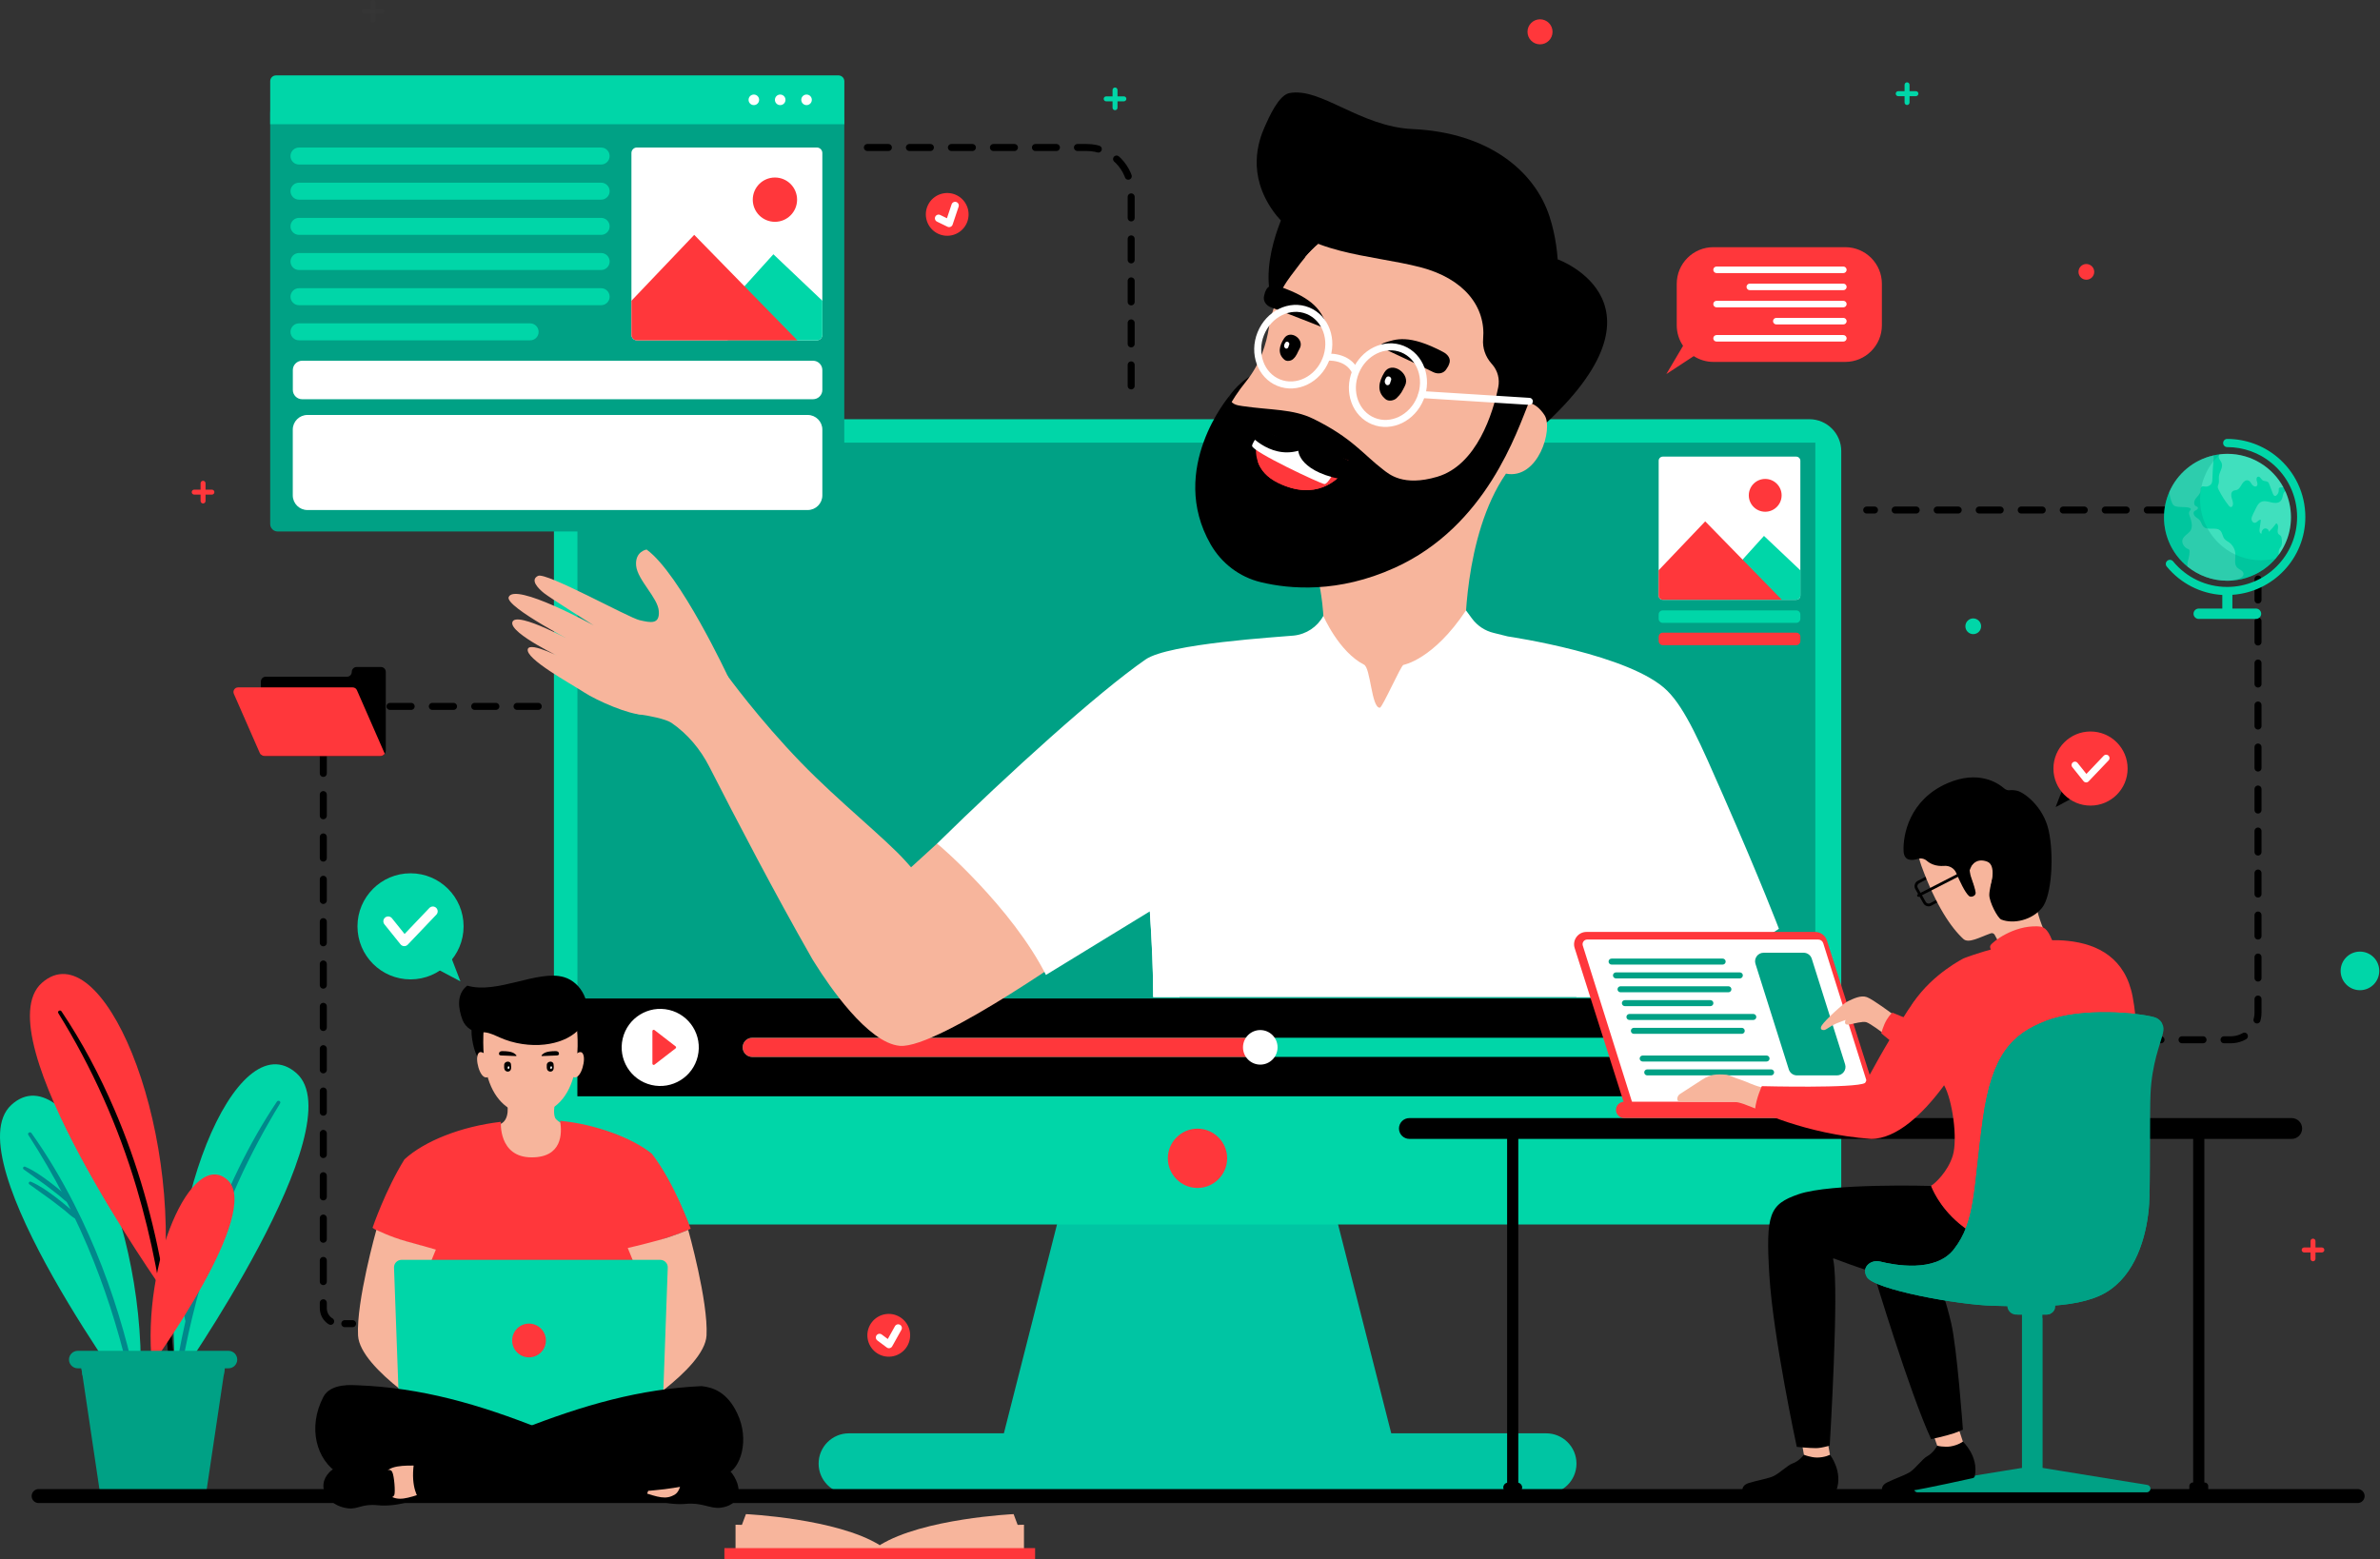 <svg width="554" height="363" viewBox="0 0 554 363" fill="none" xmlns="http://www.w3.org/2000/svg">
<rect x="0" y="0" width="554" height="363" fill="#333333" stroke="none"/>
<path d="M131.953 164.468H130.146" stroke="black" stroke-width="1.63" stroke-miterlimit="10" stroke-linecap="round"/>
<path d="M125.288 164.468H78.86C76.872 164.468 75.257 166.082 75.257 168.07V304.595C75.257 306.233 76.342 307.607 77.836 308.041" stroke="black" stroke-width="1.63" stroke-miterlimit="10" stroke-linecap="round" stroke-dasharray="4.93 4.93"/>
<path d="M80.259 308.186H82.067" stroke="black" stroke-width="1.63" stroke-miterlimit="10" stroke-linecap="round"/>
<path d="M434.521 118.751H436.329" stroke="black" stroke-width="1.63" stroke-miterlimit="10" stroke-linecap="round"/>
<path d="M441.148 118.751H519.279C522.773 118.751 525.605 121.582 525.605 125.077V235.766C525.605 239.261 522.773 242.092 519.279 242.092H502.481" stroke="black" stroke-width="1.63" stroke-miterlimit="10" stroke-linecap="round" stroke-dasharray="4.89 4.89"/>
<path d="M500.072 242.08H498.265" stroke="black" stroke-width="1.63" stroke-miterlimit="10" stroke-linecap="round"/>
<path d="M201.901 34.342H252.968C258.679 34.342 263.306 38.969 263.306 44.681V93.446" stroke="black" stroke-width="1.63" stroke-miterlimit="10" stroke-linecap="round" stroke-dasharray="4.89 4.89"/>
<path d="M324.677 336.985H232.845L242.81 297.775L245.076 288.882L249.462 271.651H308.048L312.434 288.882L314.699 297.775L324.677 336.985Z" fill="#00C5A3"/>
<path d="M359.911 347.817H197.6C193.708 347.817 190.551 344.66 190.551 340.768C190.551 336.876 193.708 333.719 197.6 333.719H359.911C363.803 333.719 366.96 336.876 366.96 340.768C366.96 344.66 363.803 347.817 359.911 347.817Z" fill="#00C5A3"/>
<path d="M428.594 105.038V277.663C428.594 281.772 425.256 285.098 421.159 285.098H136.374C132.253 285.098 128.94 281.76 128.94 277.663V105.038C128.94 100.929 132.265 97.603 136.374 97.603H421.159C425.256 97.603 428.594 100.929 428.594 105.038Z" fill="#00D6A8"/>
<path d="M422.558 103.062H134.411V255.239H422.558V103.062Z" fill="#00A185"/>
<path d="M422.558 232.477H134.411V255.239H422.558V232.477Z" fill="black"/>
<path d="M278.744 276.591C274.949 276.591 271.84 273.482 271.84 269.687C271.84 265.891 274.949 262.782 278.744 262.782C282.54 262.782 285.649 265.891 285.649 269.687C285.649 273.482 282.54 276.591 278.744 276.591Z" fill="#FF373B"/>
<path d="M411.509 246.081H175.104C173.875 246.081 172.875 245.081 172.875 243.852C172.875 242.623 173.875 241.622 175.104 241.622H411.509C412.738 241.622 413.738 242.623 413.738 243.852C413.738 245.081 412.738 246.081 411.509 246.081Z" fill="#00D6A8"/>
<path d="M293.3 241.622V246.093H175.104C173.875 246.093 172.875 245.093 172.875 243.864C172.875 242.623 173.875 241.634 175.104 241.634H293.3V241.622Z" fill="#FF373B"/>
<path d="M293.359 247.876C295.582 247.876 297.384 246.074 297.384 243.852C297.384 241.629 295.582 239.827 293.359 239.827C291.136 239.827 289.335 241.629 289.335 243.852C289.335 246.074 291.136 247.876 293.359 247.876Z" fill="white"/>
<path d="M162.42 245.935C163.56 241.11 160.572 236.275 155.747 235.136C150.922 233.997 146.087 236.985 144.947 241.81C143.808 246.635 146.796 251.47 151.621 252.609C156.446 253.748 161.281 250.761 162.42 245.935Z" fill="white"/>
<path d="M152.343 239.827L157.259 243.623C157.416 243.743 157.416 243.972 157.259 244.093L152.343 247.888C152.15 248.033 151.861 247.9 151.861 247.647V240.068C151.861 239.815 152.138 239.682 152.343 239.827Z" fill="#FF373B"/>
<path d="M32.325 328.188C32.325 328.188 -10.934 269.746 2.634 257.263C16.215 244.791 36.06 288.749 32.325 328.188Z" fill="#00D6A8"/>
<path d="M6.6 264.252C12.637 273.615 17.794 283.496 21.891 293.858C25.542 303.101 28.41 312.668 30.531 322.38C31.073 324.863 31.555 327.357 32.037 329.839C32.507 332.225 32.845 334.635 33.387 337.009C33.483 337.406 34.134 337.322 34.11 336.912C33.869 332.562 32.989 328.188 32.122 323.923C31.158 319.175 30.025 314.451 28.699 309.788C25.82 299.63 22.036 289.713 17.24 280.302C14.324 274.591 11.059 269.06 7.335 263.83C7.022 263.384 6.299 263.782 6.6 264.252Z" fill="#01888B"/>
<path d="M5.527 272.277C7.346 273.627 9.226 274.88 11.034 276.242C11.961 276.941 12.877 277.652 13.781 278.375C14.6 279.037 15.444 279.953 16.432 280.339C16.709 280.447 16.902 280.098 16.793 279.881C16.311 278.953 15.251 278.218 14.48 277.555C13.576 276.784 12.66 276.025 11.708 275.314C9.889 273.94 7.997 272.579 5.9 271.663C5.467 271.458 5.153 271.988 5.527 272.277Z" fill="#01888B"/>
<path d="M6.865 275.771C8.685 277.121 10.565 278.374 12.372 279.736C13.3 280.435 14.216 281.145 15.12 281.868C15.939 282.531 16.782 283.447 17.77 283.833C18.048 283.941 18.24 283.592 18.132 283.375C17.65 282.447 16.59 281.712 15.818 281.049C14.915 280.278 13.999 279.519 13.047 278.808C11.227 277.434 9.336 276.073 7.239 275.157C6.805 274.952 6.492 275.494 6.865 275.771Z" fill="#01888B"/>
<path d="M41.156 321.5C41.156 321.5 82.861 261.938 68.967 249.828C55.074 237.706 36.397 282.17 41.156 321.5Z" fill="#00D6A8"/>
<path d="M64.461 256.48C57.809 266.421 52.628 277.338 48.651 288.617C45.121 298.654 42.566 309.017 40.855 319.512C40.421 322.139 40.036 324.766 39.734 327.417C39.457 329.935 39.144 332.466 39.12 334.996C39.12 335.394 39.771 335.515 39.843 335.093C40.614 330.61 41.048 326.067 41.771 321.573C42.566 316.584 43.554 311.632 44.747 306.716C47.362 295.859 50.917 285.243 55.532 275.061C58.363 268.819 61.629 262.758 65.196 256.902C65.485 256.444 64.762 256.034 64.461 256.48Z" fill="#01888B"/>
<path d="M42.278 292.979C42.085 295.666 42.266 298.389 42.447 301.076C42.531 302.269 42.639 303.462 42.76 304.643C42.856 305.703 42.88 306.908 43.302 307.908C43.411 308.161 43.82 308.077 43.881 307.836C44.097 306.824 43.905 305.679 43.832 304.643C43.748 303.414 43.688 302.173 43.603 300.944C43.423 298.293 43.35 295.618 43.013 292.979C42.953 292.521 42.314 292.497 42.278 292.979Z" fill="#01888B"/>
<path d="M37.904 300.377C37.904 300.377 -4.078 241.008 9.768 228.826C23.613 216.643 42.483 261.035 37.904 300.377Z" fill="#FF373B"/>
<path d="M13.577 235.899C21.446 248.575 27.531 262.24 31.784 276.531C35.339 288.472 37.689 300.775 38.954 313.162C39.508 318.609 39.713 324.079 40.207 329.526C40.255 329.996 40.918 330.008 40.942 329.526C41.147 324.718 40.774 319.838 40.364 315.054C39.858 309.258 39.111 303.486 38.123 297.762C35.797 284.243 32.062 270.927 26.627 258.311C23.205 250.346 19.144 242.671 14.312 235.465C14.011 235.019 13.288 235.429 13.577 235.899Z" fill="black"/>
<path d="M35.385 317.693C35.385 317.693 61.219 282.194 52.953 274.723C44.699 267.252 32.938 293.906 35.385 317.693Z" fill="#FF373B"/>
<path d="M50.013 278.615C44.808 285.978 40.988 294.304 38.289 302.884C35.999 310.162 34.517 317.669 33.686 325.248C33.324 328.538 32.939 331.972 33.18 335.273C33.204 335.659 33.83 335.804 33.903 335.37C34.324 332.55 34.445 329.67 34.746 326.839C35.12 323.344 35.626 319.862 36.288 316.416C37.843 308.33 40.193 300.401 43.458 292.846C45.519 288.062 48.001 283.459 50.76 279.049C51.037 278.579 50.327 278.182 50.013 278.615Z" fill="#FF373B"/>
<path d="M52.702 315.981L52.497 317.343L52.075 320.223L47.942 347.925H23.324L19.203 320.223L18.77 317.343L18.577 315.981H52.702Z" fill="#00A185"/>
<path d="M52.498 317.343L52.076 320.223H19.204L18.77 317.343H52.498Z" fill="#00A185"/>
<path d="M53.185 318.584H18.096C16.975 318.584 16.059 317.668 16.059 316.548C16.059 315.427 16.975 314.511 18.096 314.511H53.185C54.305 314.511 55.221 315.427 55.221 316.548C55.221 317.68 54.305 318.584 53.185 318.584Z" fill="#00A185"/>
<path d="M8.995 348.323H548.789" stroke="black" stroke-width="3.259" stroke-miterlimit="10" stroke-linecap="round" stroke-linejoin="round"/>
<path d="M194.804 123.739H64.618C63.666 123.739 62.895 122.968 62.895 122.016V26.353C62.895 23.364 65.317 20.954 68.293 20.954H188.514C192.937 20.954 196.527 24.545 196.527 28.968V122.016C196.527 122.956 195.756 123.739 194.804 123.739Z" fill="#00A185"/>
<path d="M188.009 118.75H71.56C69.68 118.75 68.15 117.22 68.15 115.34V100.025C68.15 98.145 69.68 96.615 71.56 96.615H188.009C189.889 96.615 191.419 98.145 191.419 100.025V115.34C191.419 117.22 189.889 118.75 188.009 118.75Z" fill="white"/>
<path d="M189.25 92.952H70.331C69.138 92.952 68.162 91.976 68.162 90.783V86.156C68.162 84.963 69.138 83.987 70.331 83.987H189.25C190.443 83.987 191.419 84.963 191.419 86.156V90.795C191.419 91.988 190.443 92.952 189.25 92.952Z" fill="white"/>
<path d="M195.178 17.556H64.245C63.498 17.556 62.896 18.159 62.896 18.906V28.931H196.54V18.906C196.528 18.159 195.925 17.556 195.178 17.556Z" fill="#00D6A8"/>
<path d="M176.705 23.244C176.705 23.931 176.151 24.473 175.476 24.473C174.789 24.473 174.247 23.919 174.247 23.244C174.247 22.557 174.801 22.015 175.476 22.015C176.151 22.015 176.705 22.557 176.705 23.244Z" fill="white"/>
<path d="M182.839 23.244C182.839 23.931 182.285 24.473 181.61 24.473C180.923 24.473 180.381 23.919 180.381 23.244C180.381 22.557 180.935 22.015 181.61 22.015C182.285 22.015 182.839 22.557 182.839 23.244Z" fill="white"/>
<path d="M188.973 23.244C188.973 23.931 188.418 24.473 187.743 24.473C187.057 24.473 186.514 23.919 186.514 23.244C186.514 22.557 187.069 22.015 187.743 22.015C188.418 22.015 188.973 22.557 188.973 23.244Z" fill="white"/>
<path d="M191.418 35.619V77.95C191.418 78.661 190.839 79.239 190.128 79.239H148.255C147.557 79.239 146.978 78.661 146.978 77.95V35.619C146.978 34.92 147.557 34.342 148.255 34.342H190.128C190.839 34.342 191.418 34.92 191.418 35.619Z" fill="white"/>
<path d="M191.421 70.021V77.95C191.421 78.661 190.843 79.239 190.132 79.239H169.37L170.25 70.009L180.022 59.201L191.421 70.021Z" fill="#00D6A8"/>
<path d="M185.6 79.24H148.258C147.559 79.24 146.981 78.661 146.981 77.95V70.021L161.597 54.682L185.6 79.24Z" fill="#FF373B"/>
<path d="M185.54 46.488C185.54 49.332 183.239 51.645 180.383 51.645C177.527 51.645 175.225 49.344 175.225 46.488C175.225 43.644 177.527 41.331 180.383 41.331C183.239 41.331 185.54 43.644 185.54 46.488Z" fill="#FF373B"/>
<path d="M139.916 38.306H69.594C68.497 38.306 67.618 37.414 67.618 36.33C67.618 35.233 68.509 34.354 69.594 34.354H139.928C141.025 34.354 141.905 35.245 141.905 36.33C141.905 37.414 141.013 38.306 139.916 38.306Z" fill="#00D6A8"/>
<path d="M139.92 46.488H69.598C68.501 46.488 67.622 45.596 67.622 44.512C67.622 43.415 68.513 42.535 69.598 42.535H139.932C141.029 42.535 141.909 43.427 141.909 44.512C141.909 45.608 141.017 46.488 139.92 46.488Z" fill="#00D6A8"/>
<path d="M139.92 54.681H69.598C68.501 54.681 67.622 53.79 67.622 52.705C67.622 51.609 68.513 50.729 69.598 50.729H139.932C141.029 50.729 141.909 51.621 141.909 52.705C141.909 53.79 141.017 54.681 139.92 54.681Z" fill="#00D6A8"/>
<path d="M139.92 62.864H69.598C68.501 62.864 67.622 61.972 67.622 60.887C67.622 59.791 68.513 58.911 69.598 58.911H139.932C141.029 58.911 141.909 59.803 141.909 60.887C141.909 61.984 141.017 62.864 139.92 62.864Z" fill="#00D6A8"/>
<path d="M139.92 71.057H69.598C68.501 71.057 67.622 70.166 67.622 69.081C67.622 67.985 68.513 67.105 69.598 67.105H139.932C141.029 67.105 141.909 67.997 141.909 69.081C141.909 70.166 141.017 71.057 139.92 71.057Z" fill="#00D6A8"/>
<path d="M123.4 79.239H69.598C68.501 79.239 67.622 78.347 67.622 77.263C67.622 76.166 68.513 75.287 69.598 75.287H123.4C124.497 75.287 125.376 76.178 125.376 77.263C125.388 78.359 124.497 79.239 123.4 79.239Z" fill="#00D6A8"/>
<path d="M254.307 218.631L240.341 194.652L218.133 196.4L212.072 201.93C211.289 201.027 211.47 201.232 210.855 200.557C206.168 195.303 195.203 186.579 186.503 177.602C176.622 167.408 169.235 157.202 169.235 157.202L167.476 158.081C167.488 157.141 167.488 156.551 167.488 156.551L159.668 146.092L150.197 145.477L143.16 154.033L143.521 158.611C143.521 158.611 143.629 165.661 149.136 166.372C150.787 166.588 154.968 167.384 156.282 168.287C160.053 170.866 163.03 174.445 165.114 178.518C171.32 190.688 180.369 208.052 188.876 222.933C188.876 222.933 189.202 223.56 189.852 224.524C192.805 229.235 201.975 242.864 209.47 243.502C218.531 244.261 254.307 218.631 254.307 218.631Z" fill="#F7B59C"/>
<path d="M286.141 92.217C286.141 92.217 289.129 87.758 293.226 86.698C297.335 85.638 288.719 96.242 288.719 96.242C288.719 96.242 286.406 97.266 286.141 97.097C285.876 96.916 286.141 92.217 286.141 92.217Z" fill="black"/>
<path d="M362.597 60.382C362.597 60.382 391.866 70.889 357.018 101.086L351.776 99.496L362.597 60.382Z" fill="black"/>
<path d="M299.816 47.681C299.816 47.681 291.623 62.912 297.262 72.949L310.3 56.043" fill="black"/>
<path d="M303.769 59.912C305.926 60.815 309.445 62.008 313.867 62.538C321.446 63.454 336.725 64.96 341.847 70.54C341.847 70.54 344.004 72.48 345.269 76.866C346.522 81.24 342.425 61.984 342.425 61.984L319.145 50.573C313.204 51.874 307.782 55.188 303.769 59.912Z" fill="#F7B59C"/>
<path d="M350.546 110.28C358.065 111.726 361.596 99.856 359.535 96.675C357.294 93.217 354.776 93.675 354.776 93.675C352.643 95.989 350.703 101.447 349.739 104.134L349.425 104.303C356.306 88.855 356.354 73.359 350.691 62.852C346.546 55.164 336.641 50.718 326.892 50.007C324.266 49.814 321.663 50.019 319.144 50.585C313.204 51.886 307.793 55.212 303.781 59.936C303.419 60.369 303.07 60.803 302.733 61.237L300.443 64.261C300.142 64.659 299.865 65.045 299.588 65.466C298.154 67.611 297.021 69.949 296.286 72.407C295.864 73.684 295.563 75.01 295.358 76.347C294.792 79.95 293.406 84.686 290.02 88.855C283.489 96.904 276.801 111.364 285.453 125.041C289.249 131.029 297.479 134.343 306.781 134.524C307.167 136.235 307.528 138.235 307.793 140.525C308.083 143.127 308.263 146.092 308.191 149.393L288.586 151.285C302.552 168.299 321.205 171.023 321.205 171.023C353.619 170.408 359.15 152.55 359.15 152.55L341.039 148.526C341.051 148.502 340.497 124.86 350.546 110.28ZM349.654 104.339C349.257 105.484 348.956 106.532 348.739 107.376C348.184 107.846 347.702 108.255 347.329 108.581C347.859 107.593 348.365 106.592 348.823 105.604C349.1 105.183 349.365 104.761 349.654 104.339Z" fill="#F7B59C"/>
<path d="M300.119 21.678C297.649 22.16 295.407 27.233 294.395 29.51C292.937 32.788 290.178 40.584 296.48 49.32C303.625 59.225 319.049 59.237 330.569 62.201C340.799 64.84 345.908 71.431 345.233 78.95C345.052 81.011 345.775 83.047 347.137 84.602L347.354 84.855C348.619 86.301 349.137 88.253 348.752 90.145C347.547 96.085 343.799 108.28 334.557 111.003C326.58 113.365 323.303 110.364 321.989 109.364C317.35 105.833 314.723 101.917 305.662 97.495C300.95 95.194 295.877 95.519 289.262 94.555C288.033 94.374 286.334 94.217 286.141 92.217C286.141 92.217 271.717 109.147 281.803 126.74C284.346 131.162 288.527 134.355 293.479 135.548C300.263 137.187 311.53 138.139 324.628 132.21C346.065 122.522 353.126 100.399 355.982 93.446C358.837 86.493 366.248 67.756 360.717 50.501C357.307 39.849 346.498 30.848 328.845 30.052C316.555 29.498 307.445 20.256 300.119 21.678Z" fill="black"/>
<path d="M314.134 107.978C314.134 107.978 313.833 108.556 313.218 109.352C311.29 111.882 306.205 116.654 297.541 112.437C294.818 111.111 293.432 109.34 292.806 107.532C291.48 103.785 293.456 99.929 293.456 99.929C293.456 99.929 296.662 102.038 301.036 104.086C304.807 105.869 309.458 107.617 313.64 107.942C313.808 107.966 313.977 107.966 314.134 107.978Z" fill="#FF373B"/>
<path d="M313.867 107.183L313.638 107.954L313.217 109.364C311.289 111.895 306.204 116.666 297.54 112.449C294.817 111.123 293.431 109.352 292.804 107.545C296.383 104.11 299.95 104.11 299.95 104.11H305.77L313.867 107.183Z" fill="#FF373B"/>
<path d="M293.889 99.929C293.889 99.929 291.467 102.953 291.455 103.809C291.443 105.146 307.421 112.641 308.277 112.702C309.132 112.762 310.614 109.677 310.614 109.677L304.144 105.821" fill="white"/>
<path d="M294.685 67.563C294.311 68.407 294.612 67.623 294.263 68.816C293.914 70.046 294.709 71.154 295.914 71.588C298.902 72.66 307.976 76.251 307.976 76.251C308.928 76.805 308.94 75.781 308.638 75.167C307.445 72.672 306.253 69.564 297.661 66.659C296.456 66.25 295.203 66.394 294.685 67.563Z" fill="black"/>
<path d="M337.328 84.734C336.966 85.59 337.34 84.831 336.701 85.903C336.05 87.012 334.701 87.192 333.556 86.614C330.724 85.18 321.868 81.059 321.868 81.059C320.819 80.746 321.542 80.035 322.193 79.83C324.82 78.975 327.905 77.709 335.93 81.951C337.051 82.541 337.81 83.566 337.328 84.734Z" fill="black"/>
<path d="M290.203 100.507C290.203 100.507 295.24 106.906 302.216 104.954C302.216 104.954 302.277 110.183 314.025 111.906L315.049 107.809C315.049 107.809 307.494 103.785 307 104.086C306.506 104.387 299.324 102.17 297.951 101.905C296.577 101.652 291.914 98.001 291.914 98.001L290.203 100.507Z" fill="black"/>
<path d="M355.873 97.748C355.873 97.748 351.608 103.821 352.27 106.472C352.27 106.472 352.439 104.93 356.355 104.954C356.355 104.954 358.886 101.423 357.621 98.784C356.97 97.483 355.873 97.748 355.873 97.748Z" fill="#F7B59C"/>
<path d="M322.267 86.674C320.93 88.855 320.364 91.229 322.557 92.964C323.256 93.518 324.473 93.277 325.087 92.699C326.196 91.639 326.352 91.132 327.003 89.891C328.509 87.06 323.979 83.891 322.267 86.674Z" fill="black"/>
<path d="M322.643 87.952C322.293 88.518 322.149 89.145 322.715 89.603C322.896 89.747 323.221 89.687 323.378 89.53C323.667 89.253 323.595 88.964 323.764 88.638C324.161 87.891 323.089 87.217 322.643 87.952Z" fill="white"/>
<path d="M298.903 78.781C297.794 80.468 297.3 82.336 298.987 83.758C299.53 84.216 300.494 84.047 300.988 83.613C301.891 82.794 301.964 82.143 302.518 81.179C303.771 78.962 300.325 76.624 298.903 78.781Z" fill="black"/>
<path d="M299.172 79.793C298.882 80.239 298.75 80.721 299.196 81.095C299.34 81.215 299.593 81.167 299.726 81.059C299.967 80.842 299.907 80.613 300.051 80.36C300.377 79.781 299.545 79.227 299.172 79.793Z" fill="white"/>
<path d="M169.535 157.684C169.535 157.684 158.329 133.608 150.509 127.945C150.509 127.945 147.761 128.379 148.075 131.716C148.4 135.066 153.147 139.163 153.352 142.296C153.569 145.429 151.461 144.995 148.87 144.393C146.279 143.802 127.132 133.138 125.24 134.078C123.312 135.03 125.288 137.018 126.638 138.103C127.988 139.187 138.206 145.61 138.206 145.61C138.206 145.61 119.794 135.5 118.408 139.019C117.516 141.296 134.639 150.092 134.639 150.092C134.639 150.092 119.926 141.85 119.251 144.911C118.673 147.526 131.145 153.37 131.145 153.37C131.145 153.37 123.445 149.333 122.866 151.105C122.131 153.346 132.832 159.154 135.928 161.178C139.025 163.203 146.58 166.444 149.581 166.372C152.581 166.287 154.786 165.998 156.437 167.673" fill="#F7B59C"/>
<path d="M364.273 203.413L366.936 232.127H380.793L378.335 213.414L364.273 203.413Z" fill="white"/>
<path d="M405.601 198.894L418.109 232.127H380.791L374.609 218.631" fill="#F7B59C"/>
<path d="M414.084 216.246C414.084 216.246 409.963 205.377 401.203 185.41C395.852 173.204 392.358 165.07 388.092 160.829C379.633 152.406 351.582 148.273 350.967 148.176C349.738 147.851 348.641 147.586 347.726 147.369C345.665 146.887 343.87 145.694 342.616 143.983L341.243 142.115C333.603 153.623 326.687 154.804 326.687 154.804C326.12 154.888 321.782 164.757 321.192 164.781C319.204 164.829 319.059 155.382 317.469 154.731C311.624 151.719 308.034 143.393 308.034 143.393C306.636 145.971 304.057 147.682 301.141 147.983C297.803 148.309 272.029 149.815 266.667 153.538C255.46 161.311 234.879 179.964 218.106 196.424C218.347 196.436 235.578 211.329 243.471 226.994L267.643 212.197C268.113 219.174 268.426 226.235 268.426 232.151H380.778L379.561 227.669C397.949 227.452 414.084 216.246 414.084 216.246Z" fill="white"/>
<path d="M308.591 83.766C310.46 79.138 308.595 74.02 304.423 72.335C300.252 70.65 295.355 73.035 293.485 77.663C291.616 82.291 293.481 87.409 297.653 89.094C301.824 90.779 306.721 88.394 308.591 83.766Z" stroke="white" stroke-width="1.63" stroke-miterlimit="10"/>
<path d="M330.632 92.721C332.501 88.093 330.636 82.975 326.464 81.29C322.293 79.605 317.396 81.99 315.526 86.618C313.657 91.246 315.522 96.364 319.694 98.049C323.865 99.734 328.762 97.349 330.632 92.721Z" stroke="white" stroke-width="1.63" stroke-miterlimit="10"/>
<path d="M308.819 83.168C308.819 83.168 313.699 82.65 315.543 86.638" stroke="white" stroke-width="1.63" stroke-miterlimit="10"/>
<path d="M330.943 91.868L355.994 93.446" stroke="white" stroke-width="1.63" stroke-miterlimit="10" stroke-linecap="round"/>
<path d="M274.574 232.128H268.441C268.453 226.211 268.127 219.15 267.657 212.173L272.622 209.39C272.634 209.39 274.719 225.814 274.574 232.128Z" fill="white"/>
<path d="M311.337 85.602C311.337 85.602 304.818 90.651 304.107 93.29C303.686 94.844 306.3 96.567 306.3 96.567" stroke="#F7B59C" stroke-width="1.63" stroke-miterlimit="10" stroke-linecap="round"/>
<path d="M131.542 261.444C131.542 261.444 134.217 270.783 124.18 270.783C122.758 270.783 121.553 270.409 120.529 269.915C116.817 268.132 115.962 261.902 115.962 261.902C119.095 261.095 117.998 256.564 117.998 256.564L129.156 256.817C129.156 256.817 128.602 259.733 129.421 260.565C130.843 262.023 131.542 261.444 131.542 261.444Z" fill="#F7B59C"/>
<path d="M116.59 261.191C116.59 261.191 115.963 269.469 123.759 269.469C130.808 269.469 130.893 263.987 130.375 260.962C138.424 261.685 147.232 264.938 151.739 268.626C157.077 275.53 160.776 286.086 160.776 286.086C160.776 286.086 158.234 287.279 155.763 288.014C153.137 288.797 151.197 290.002 151.197 290.002L148.04 332.634H98.708L97.864 289.978C97.864 289.978 94.623 289.207 91.996 288.339C88.164 287.086 86.718 285.857 86.718 285.857C86.718 285.857 89.682 277.121 94.141 269.939C98.696 265.746 107.179 262.287 116.59 261.191Z" fill="#FF373B"/>
<path d="M87.609 286.351C87.609 286.351 82.91 302.992 83.343 310.945C83.777 318.898 102.563 330.02 102.563 330.02L105.021 321.633C105.021 321.633 97.213 318.307 96.056 312.234C94.899 306.161 101.454 290.942 101.454 290.942C101.454 290.942 98.562 290.099 94.598 289.014C90.754 287.954 87.609 286.351 87.609 286.351Z" fill="#F7B59C"/>
<path d="M160.195 286.351C160.195 286.351 164.895 302.992 164.461 310.945C164.027 318.898 145.242 330.02 145.242 330.02L142.783 321.633C142.783 321.633 150.592 318.307 151.748 312.234C152.905 306.161 146.121 290.569 146.121 290.569C146.121 290.569 149.242 289.87 153.207 288.785C157.05 287.737 160.195 286.351 160.195 286.351Z" fill="#F7B59C"/>
<path d="M154.062 333.333H93.102L91.717 295.135C91.68 294.147 92.476 293.328 93.464 293.328H153.689C154.677 293.328 155.472 294.147 155.436 295.135L154.062 333.333Z" fill="#00D6A8"/>
<path d="M149.182 342.069C149.182 342.069 150.484 340.539 153.496 340.454C155.448 340.406 160.991 341.659 163.642 341.611C166.281 341.563 169.04 340.985 170.559 343.25C173.137 347.082 172.017 350.528 167.691 351.046C165.329 351.323 163.389 349.769 159.642 350.142C156.015 350.504 150.351 349.287 148.7 346.696" fill="black"/>
<path d="M144.063 340.286C144.063 340.286 146.991 341.117 148.931 341.225C150.871 341.334 155.221 340.852 157.185 342.081C159.318 343.418 158.522 347.045 157.173 347.913C154.992 349.299 153.232 348.576 149.244 347.323C145.256 346.069 140.58 346.539 140.58 346.539" fill="#F7B59C"/>
<path d="M150.003 348.986C150.003 348.986 104.804 348.166 92.766 346.588C87.705 345.913 82.946 344.829 78.981 343.214C73.571 339.985 71.583 332.309 75.27 325.236C76.993 321.934 82.283 322.524 83.03 322.524C83.223 322.524 83.319 322.536 83.319 322.536C97.972 323.103 111.323 326.85 126.409 332.887C140.459 338.49 151.184 340.828 151.184 340.828C151.967 346.576 150.003 348.986 150.003 348.986Z" fill="black"/>
<path d="M160.884 344.033C160.884 344.033 159.691 343.371 159.282 344.082C158.884 344.805 158.667 347.853 158.872 348.323C159.245 349.167 161.005 348.865 161.005 348.865L162.439 344.997L160.884 344.033Z" fill="black"/>
<path d="M98.865 342.13C98.865 342.13 97.528 340.527 94.395 340.443C92.359 340.383 86.599 341.66 83.851 341.6C81.104 341.539 78.405 340.949 76.658 342.793C73.356 346.263 76.429 350.625 80.935 351.179C83.382 351.48 84.105 350.071 87.996 350.468C91.768 350.854 97.648 349.613 99.371 346.926" fill="black"/>
<path d="M104.191 340.298C104.191 340.298 101.154 341.154 99.142 341.25C97.13 341.347 92.611 340.829 90.562 342.106C88.345 343.492 89.153 347.263 90.55 348.155C92.804 349.601 94.647 348.866 98.793 347.576C102.938 346.287 107.794 346.805 107.794 346.805" fill="#F7B59C"/>
<path d="M169.32 343.058C165.187 344.853 160.15 346.022 154.752 346.721C142.702 348.263 97.491 348.914 97.491 348.914C97.491 348.914 95.527 346.48 96.346 340.72C96.346 340.72 107.107 338.431 121.157 332.888C135.93 327.068 149.04 323.38 163.295 322.73C166.09 323.007 169.308 324.236 171.585 329.02C174.622 335.322 172.272 341.937 169.32 343.058Z" fill="black"/>
<path d="M89.239 342.588C89.239 342.588 90.769 341.744 91.275 342.66C91.782 343.576 92.047 347.48 91.782 348.07C91.3 349.143 89.058 348.757 89.058 348.757L87.251 343.829L89.239 342.588Z" fill="black"/>
<path d="M136.676 234.862C136.676 234.862 140.858 234.44 136.11 245.285C134.315 249.37 133.688 249.105 133.652 249.298C133.616 249.491 132.049 247.936 132.049 247.249C132.049 246.562 132.121 241.2 132.182 240.923C132.266 240.634 136.676 234.862 136.676 234.862Z" fill="black"/>
<path d="M111.999 237.333C111.999 237.333 108.758 236.429 110.071 242.9C110.951 247.274 113.265 249.093 113.289 249.286C113.325 249.479 114.891 247.924 114.891 247.237C114.891 246.551 114.819 241.188 114.759 240.911C114.674 240.634 111.999 237.333 111.999 237.333Z" fill="black"/>
<path d="M112.877 245.43C112.877 245.43 111.503 244.104 111.118 245.876C110.732 247.647 112.166 252.238 113.997 250.467" fill="#F7B59C"/>
<path d="M134.109 245.43C134.109 245.43 135.482 244.104 135.868 245.876C136.253 247.647 134.819 252.238 132.988 250.467" fill="#F7B59C"/>
<path d="M123.916 259.528C123.916 259.528 123.88 259.528 123.808 259.528C122.53 259.601 111.179 259.709 112.613 239.08H134.243C134.243 239.08 136.87 258.287 123.916 259.528Z" fill="#F7B59C"/>
<path d="M131.302 227.512C135.375 228.717 138.002 233.862 135.989 237.935C133.977 242.008 127.506 244.382 120.264 242.839C115.999 241.936 114.637 240.213 112.083 240.345C110.119 240.441 108.323 239.249 107.636 237.405C106.708 234.899 106.154 231.513 108.757 229.488C115.818 231.537 125.193 225.705 131.302 227.512Z" fill="black"/>
<path d="M127.072 312.102C127.072 314.271 125.313 316.03 123.144 316.03C120.975 316.03 119.215 314.271 119.215 312.102C119.215 309.933 120.975 308.173 123.144 308.173C125.313 308.186 127.072 309.933 127.072 312.102Z" fill="#FF373B"/>
<path d="M118.167 257.841C118.167 257.841 118.782 258.251 119.782 258.637C120.77 259.034 122.18 259.336 123.577 259.263C124.313 259.239 124.975 259.131 125.638 258.974C126.289 258.817 126.891 258.637 127.385 258.444C128.397 258.058 129.024 257.697 129.024 257.697C129.024 257.697 128.482 258.203 127.506 258.721C127.012 258.974 126.421 259.251 125.758 259.444C125.108 259.649 124.337 259.781 123.614 259.805C122.854 259.83 122.107 259.757 121.433 259.589C120.746 259.42 120.155 259.155 119.661 258.914C118.673 258.384 118.167 257.841 118.167 257.841Z" fill="#F7B59C"/>
<path d="M118.938 247.792C119.023 248.527 119.083 249.407 118.275 249.503C117.89 249.551 117.54 249.262 117.456 249.033C117.299 248.611 117.372 248.382 117.36 247.985C117.311 247.057 118.83 246.852 118.938 247.792Z" fill="black"/>
<path d="M118.566 248.418C118.602 248.611 118.578 248.792 118.373 248.864C118.313 248.888 118.228 248.84 118.204 248.78C118.156 248.671 118.204 248.599 118.192 248.503C118.156 248.25 118.518 248.177 118.566 248.418Z" fill="white"/>
<path d="M128.855 247.792C128.94 248.527 129 249.407 128.192 249.503C127.807 249.551 127.457 249.262 127.373 249.033C127.216 248.611 127.289 248.382 127.277 247.985C127.241 247.057 128.759 246.852 128.855 247.792Z" fill="black"/>
<path d="M128.482 248.418C128.518 248.611 128.494 248.792 128.289 248.864C128.229 248.888 128.144 248.84 128.12 248.78C128.072 248.671 128.12 248.599 128.108 248.503C128.084 248.25 128.434 248.177 128.482 248.418Z" fill="white"/>
<path d="M130.062 245.081C130.122 245.262 130.074 245.093 130.122 245.334C130.158 245.587 129.905 245.744 129.58 245.744C128.76 245.756 126.254 245.876 126.254 245.876C125.989 245.924 126.025 245.731 126.121 245.635C126.531 245.249 126.977 244.743 129.327 244.731C129.652 244.731 129.977 244.84 130.062 245.081Z" fill="black"/>
<path d="M116.203 245.081C116.143 245.262 116.191 245.093 116.143 245.334C116.107 245.587 116.36 245.744 116.685 245.744C117.505 245.756 120.011 245.876 120.011 245.876C120.276 245.924 120.24 245.731 120.144 245.635C119.734 245.249 119.288 244.743 116.938 244.731C116.601 244.731 116.288 244.84 116.203 245.081Z" fill="black"/>
<path d="M123.155 249.166C123.155 249.166 122.203 251.25 122.505 251.66C122.806 252.07 123.926 252.094 123.926 252.094" stroke="#F7B59C" stroke-width="0.815" stroke-miterlimit="10" stroke-linecap="round"/>
<path d="M120.614 255.142C120.614 255.142 123.602 256.901 126.289 254.998" stroke="#F7B59C" stroke-width="0.815" stroke-miterlimit="10" stroke-linecap="round"/>
<path d="M353.418 345.215V264.686C353.418 264.505 353.273 264.361 353.092 264.361H351.14C350.96 264.361 350.815 264.505 350.815 264.686V345.215C350.309 345.335 349.923 345.769 349.923 346.324C349.923 346.962 350.441 347.48 351.08 347.48H353.165C353.803 347.48 354.322 346.962 354.322 346.324C354.309 345.769 353.924 345.335 353.418 345.215Z" fill="black"/>
<path d="M513.175 345.167H513.114V264.373H510.512V345.167H510.451C509.994 345.167 509.62 345.54 509.62 345.998V346.649C509.62 347.107 509.994 347.48 510.451 347.48H513.187C513.645 347.48 514.018 347.107 514.018 346.649V345.998C514.006 345.528 513.633 345.167 513.175 345.167Z" fill="black"/>
<path d="M533.452 265.168H328.063C326.726 265.168 325.641 264.084 325.641 262.746C325.641 261.409 326.726 260.324 328.063 260.324H533.452C534.789 260.324 535.874 261.409 535.874 262.746C535.874 264.084 534.789 265.168 533.452 265.168Z" fill="black"/>
<path d="M437.56 257.637H378.275L366.539 220.74C365.948 218.885 367.334 216.981 369.286 216.981H422.522C423.775 216.981 424.884 217.788 425.269 218.993L437.56 257.637Z" fill="#FF373B"/>
<path d="M436.368 257.637H380.228L368.431 220.162C368.214 219.463 368.732 218.752 369.455 218.752H423.245C423.776 218.752 424.245 219.102 424.402 219.608L436.368 257.637Z" fill="white"/>
<path d="M400.989 224.584H375.131C374.745 224.584 374.432 224.271 374.432 223.885C374.432 223.5 374.745 223.187 375.131 223.187H400.989C401.375 223.187 401.688 223.5 401.688 223.885C401.688 224.271 401.375 224.584 400.989 224.584Z" fill="#00A185"/>
<path d="M404.989 227.802H376.154C375.768 227.802 375.455 227.488 375.455 227.103C375.455 226.717 375.768 226.404 376.154 226.404H404.989C405.375 226.404 405.688 226.717 405.688 227.103C405.688 227.488 405.375 227.802 404.989 227.802Z" fill="#00A185"/>
<path d="M402.326 231.031H377.214C376.829 231.031 376.515 230.718 376.515 230.332C376.515 229.947 376.829 229.633 377.214 229.633H402.326C402.712 229.633 403.025 229.947 403.025 230.332C403.025 230.718 402.712 231.031 402.326 231.031Z" fill="#00A185"/>
<path d="M398.133 234.26H378.227C377.842 234.26 377.528 233.947 377.528 233.562C377.528 233.176 377.842 232.863 378.227 232.863H398.133C398.519 232.863 398.832 233.176 398.832 233.562C398.832 233.947 398.519 234.26 398.133 234.26Z" fill="#00A185"/>
<path d="M408.123 237.478H379.288C378.902 237.478 378.589 237.164 378.589 236.779C378.589 236.393 378.902 236.08 379.288 236.08H408.123C408.508 236.08 408.822 236.393 408.822 236.779C408.822 237.164 408.508 237.478 408.123 237.478Z" fill="#00A185"/>
<path d="M405.433 240.707H380.322C379.936 240.707 379.623 240.394 379.623 240.008C379.623 239.622 379.936 239.309 380.322 239.309H405.433C405.819 239.309 406.132 239.622 406.132 240.008C406.132 240.394 405.819 240.707 405.433 240.707Z" fill="#00A185"/>
<path d="M411.207 247.154H382.372C381.986 247.154 381.673 246.84 381.673 246.455C381.673 246.069 381.986 245.756 382.372 245.756H411.207C411.593 245.756 411.906 246.069 411.906 246.455C411.906 246.84 411.593 247.154 411.207 247.154Z" fill="#00A185"/>
<path d="M412.267 250.383H383.432C383.047 250.383 382.733 250.07 382.733 249.684C382.733 249.299 383.047 248.985 383.432 248.985H412.267C412.653 248.985 412.966 249.299 412.966 249.684C412.954 250.07 412.653 250.383 412.267 250.383Z" fill="#00A185"/>
<path d="M427.595 250.383H418.28C417.413 250.383 416.642 249.817 416.389 248.997L408.629 224.416C408.219 223.138 409.183 221.825 410.52 221.825H419.835C420.703 221.825 421.474 222.391 421.727 223.211L429.487 247.792C429.897 249.07 428.945 250.383 427.595 250.383Z" fill="#00A185"/>
<path d="M442.525 260.324H378.058C377.01 260.324 376.154 259.469 376.154 258.42C376.154 257.372 377.01 256.516 378.058 256.516H442.525C443.573 256.516 444.429 257.372 444.429 258.42C444.441 259.469 443.585 260.324 442.525 260.324Z" fill="#FF373B"/>
<path d="M448.935 211.028C448.441 211.028 447.959 210.775 447.706 210.317L445.838 207.027C445.645 206.69 445.597 206.305 445.706 205.943C445.814 205.569 446.055 205.268 446.405 205.087L451.61 202.34C452.285 201.979 453.14 202.244 453.502 202.906L455.273 206.172C455.454 206.497 455.49 206.883 455.382 207.244C455.273 207.606 455.032 207.907 454.707 208.076L449.598 210.847C449.381 210.98 449.164 211.028 448.935 211.028ZM452.261 202.834C452.14 202.834 452.02 202.858 451.911 202.919L446.706 205.666C446.525 205.762 446.393 205.931 446.332 206.124C446.272 206.317 446.296 206.533 446.405 206.714L448.272 210.004C448.477 210.365 448.935 210.486 449.297 210.293L454.406 207.522C454.586 207.425 454.707 207.269 454.767 207.076C454.827 206.883 454.803 206.678 454.707 206.497L452.936 203.232C452.791 202.979 452.526 202.834 452.261 202.834Z" fill="black"/>
<path d="M439.137 239.695C438.715 240.225 438.39 240.575 438.39 240.575C438.39 240.575 435.269 238.213 434.389 237.984C433.522 237.767 431.642 238.297 430.606 238.514C428.907 238.864 429.606 237.478 429.606 237.478C429.606 237.478 428.461 237.875 427.461 238.285C426.316 238.755 425.123 239.707 424.774 239.791C424.123 239.948 423.472 239.623 424.087 238.707C424.954 237.405 429.051 233.646 430.076 233.152C431.377 232.537 433.148 231.634 434.57 232.164C436.004 232.694 440.619 236.164 440.619 236.164C440.752 237.345 439.836 238.791 439.137 239.695Z" fill="#F7B59C"/>
<path d="M437.909 240.574C437.909 240.574 453.236 253.986 464.72 255.347C476.191 256.709 495.543 234.947 495.543 234.947C495.543 234.947 494.326 223.355 487.169 224.717C480.011 226.078 470.419 243.322 466.274 244.129C462.117 244.936 440.512 235.778 440.512 235.778C440.512 235.778 439.897 236.212 439.174 237.429C438.391 238.731 437.909 240.574 437.909 240.574Z" fill="#FF373B"/>
<path d="M472.011 188.182C468.36 184.001 462.95 183.543 458.78 184.013C453.298 184.615 448.538 188.314 446.96 193.592C446.273 195.87 446.14 198.545 447.213 201.485C450.623 210.884 454.238 216.065 457.021 218.62C458.238 219.74 460.817 218.21 463.407 217.306C463.745 217.186 464.13 217.33 464.299 217.644L465.781 220.379L476.469 218.198C476.469 218.198 474.867 214.812 474.216 211.992C475.59 210.221 478.699 195.846 472.011 188.182Z" fill="#F7B59C"/>
<path d="M452.561 201.605C453.754 201.509 454.886 202.136 455.356 203.244C456.152 205.124 457.369 207.763 458.332 208.618C458.525 208.799 458.959 208.859 459.393 208.63C459.815 208.413 459.899 208.052 459.875 207.811C459.791 207.004 459.188 205.232 458.766 204.064C458.224 202.557 458.863 200.967 460.658 200.569C460.983 200.497 461.803 200.545 462.225 200.665C465.068 201.533 463.104 205.991 463.056 208.317C463.02 209.956 464.984 213.764 465.852 214.101C468.707 215.222 473.045 214.209 475.335 211.366C477.636 208.534 478.13 199.039 476.877 193.363C475.624 187.688 471.081 184.483 469.575 184.121C468.84 183.94 468.225 183.94 467.792 183.989C467.334 184.037 466.888 183.88 466.538 183.579C465.032 182.265 460.514 179.253 453.356 182.338C444.439 186.194 442.933 194.412 443.102 198.147C443.21 200.569 445.114 200.388 446.427 199.967C447.15 199.738 447.946 199.918 448.524 200.424C449.271 201.075 450.56 201.762 452.561 201.605Z" fill="black"/>
<path d="M463.915 221.825C463.915 221.825 462.963 220.765 463.324 220.114C463.77 219.307 468.614 215.475 474.265 215.68C475.145 215.716 476.217 215.716 477.278 218.005C478.326 220.295 478.579 221.825 478.579 221.825H463.915Z" fill="#FF373B"/>
<path d="M489.108 290.231C488.771 290.316 488.397 290.4 488.012 290.472C483.216 291.364 475.408 291.473 475.408 291.473C460.02 291.195 453.188 282.905 450.681 278.615C449.802 277.109 449.452 276.109 449.452 276.109C450.332 275.639 453.405 272.844 454.561 269.036C455.718 265.216 454.501 256.118 452.513 252.648C451.416 250.744 448.187 246.876 446.151 242.815C444.488 239.466 443.62 235.971 445.44 233.308C449.958 226.657 457.104 223.126 457.104 223.126C457.104 223.126 470.202 217.884 481.36 219.065C488.433 219.812 494.735 223.138 496.422 232.055C500.772 254.998 489.108 290.231 489.108 290.231Z" fill="#FF373B"/>
<path d="M456.913 335.66C456.913 335.66 455.817 336.949 454.154 337.214C452.31 337.515 450.936 336.611 450.936 336.611L450.081 334.141L455.985 332.852L456.913 335.66Z" fill="#F7B59C"/>
<path d="M425.968 338.72C425.968 338.72 424.679 339.817 422.992 339.817C421.124 339.817 419.907 338.72 419.907 338.72L419.449 336.141H425.51L425.968 338.72Z" fill="#F7B59C"/>
<path d="M456.913 332.864C456.527 333.045 455.347 333.527 454.925 333.671C452.696 334.418 449.514 335.069 449.514 335.069C444.442 324.092 436.151 296.473 436.151 296.473C434.995 291.593 438.477 289.617 441.525 289.436C442.586 289.376 443.586 289.521 444.333 289.846C447.249 291.087 451.527 299.329 451.527 299.329C451.527 299.329 452.828 302.185 454.19 308.077C455.564 313.97 456.913 332.864 456.913 332.864Z" fill="black"/>
<path d="M468.371 290.702C468.335 293.473 467.6 297.907 463.443 299.161C457.237 301.016 452.658 299.968 445.452 298.727C439.428 297.69 429.908 294.16 426.992 293.051C426.619 292.907 426.679 293.099 426.763 293.497C428.137 300.221 425.908 336.575 425.908 336.575C425.908 336.575 424.92 336.876 423.859 337.057C423.462 337.117 423.052 337.166 422.678 337.166C421.112 337.166 418.244 336.876 418.244 336.876C418.244 336.876 412.725 311.271 411.858 296.943C410.99 282.616 411.858 280.399 418.654 278.049C426.221 275.422 449.477 276.121 449.477 276.121L449.489 276.133C449.573 276.386 451.212 280.857 456.032 284.906C458.888 287.304 462.901 289.569 468.371 290.702Z" fill="black"/>
<path d="M475.41 305.27V342.058C475.41 343.371 474.35 344.431 473.036 344.431C472.506 344.431 472.024 344.263 471.626 343.974C471.036 343.54 470.662 342.841 470.662 342.058V305.27H475.41Z" fill="#00A185"/>
<path d="M475.409 306.86V341.949C475.409 343.094 474.493 344.251 473.36 344.408C472.806 344.48 472.276 344.359 471.842 344.106C471.77 343.962 471.673 343.793 471.601 343.661V307.837C471.601 307.294 472.035 306.86 472.577 306.86H475.409Z" fill="#00A185"/>
<path d="M478.422 304.029C478.422 304.209 478.398 304.366 478.35 304.535C478.266 304.896 478.073 305.222 477.82 305.475C477.458 305.848 476.94 306.077 476.374 306.077H469.301C468.18 306.077 467.252 305.161 467.252 304.029C467.252 303.462 467.481 302.944 467.855 302.583C468.228 302.209 468.734 301.98 469.301 301.98H476.374C477.506 301.98 478.422 302.896 478.422 304.029Z" fill="#00A185"/>
<path d="M478.349 304.535C478.264 304.896 478.071 305.221 477.818 305.474C477.457 305.848 476.939 306.077 476.372 306.077H469.613C469.697 305.715 469.89 305.39 470.143 305.137C470.516 304.776 471.022 304.547 471.589 304.547H478.349V304.535Z" fill="#00A185"/>
<path d="M503.604 239.851C503.604 239.875 503.592 239.888 503.592 239.912C503.568 240.129 503.52 240.345 503.472 240.61C502.893 243.008 500.869 247.708 500.58 254.757C500.387 259.083 500.568 270.566 500.363 277.519C500.363 277.519 500.363 277.519 500.363 277.531C500.327 278.567 500.29 279.495 500.254 280.29C499.881 286.436 497.784 295.545 491.374 300.149C484.855 305.041 471.744 304.197 463.792 304.017C455.839 303.824 436.113 300.245 434.535 297.305C434.161 296.654 434.089 296.076 434.161 295.618C434.161 295.606 434.161 295.606 434.173 295.594C434.258 295.136 434.474 294.774 434.788 294.461C435.535 293.714 436.668 293.485 437.692 293.738C440.909 294.533 450.465 296.389 454.766 290.93C459.972 284.327 459.321 276.688 461.55 260.613C463.659 245.394 468.407 240.731 476.263 237.694C484.662 234.465 498.158 235.851 501.52 236.863C502.833 237.261 503.725 238.49 503.604 239.851Z" fill="#00A185"/>
<path d="M500.569 346.588C500.569 347.07 500.172 347.456 499.702 347.456H446.369C445.887 347.456 445.502 347.07 445.502 346.588C445.502 346.166 445.803 345.805 446.237 345.733L473.048 341.383L479.795 342.479L499.846 345.733C500.256 345.805 500.569 346.166 500.569 346.588Z" fill="#00A185"/>
<path d="M419.907 338.72C419.907 338.72 421.509 339.359 422.968 339.359C424.715 339.359 425.98 338.72 425.98 338.72C425.98 338.72 429.089 342.672 427.438 347.083C427.354 347.312 427.125 347.468 426.872 347.468H406.038C405.784 347.468 405.568 347.275 405.568 347.022C405.556 346.504 405.772 345.697 407.038 345.299C408.966 344.709 410.942 344.383 412.436 343.853C413.93 343.323 416.063 341.142 417.256 340.732C418.774 340.226 419.907 338.72 419.907 338.72Z" fill="black"/>
<path d="M450.923 336.623C450.923 336.623 452.61 336.997 454.044 336.768C455.767 336.491 456.924 335.659 456.924 335.659C456.924 335.659 460.623 339.07 459.684 343.685C459.635 343.926 459.431 344.106 459.19 344.155C459.19 344.155 448.2 346.613 444.477 347.155C442.199 347.48 438.621 347.48 438.621 347.48C438.355 347.492 438.126 347.348 438.078 347.095C437.994 346.589 438.066 345.745 439.247 345.167C441.055 344.275 442.958 343.648 444.344 342.889C445.73 342.13 447.489 339.636 448.61 339.045C450.044 338.286 450.923 336.623 450.923 336.623Z" fill="black"/>
<path d="M409.11 258.312C409.11 258.312 406.977 257.432 405.856 257.034C405.41 256.878 404.989 256.769 404.651 256.685C404.169 256.577 403.675 256.528 403.181 256.528H391.047C390.698 256.528 390.42 256.239 390.42 255.89C390.42 255.408 390.661 254.974 391.047 254.721L392.348 253.877L396.24 251.359C398.168 250.118 399.566 250.046 401.856 250.238C402.289 250.275 403.928 250.973 404.242 251.07C406.519 251.817 407.013 252.166 408.519 252.697C409.11 252.913 409.519 253.022 409.796 253.082C410.218 253.166 410.315 253.13 410.315 253.13C410.736 256.239 409.11 258.312 409.11 258.312Z" fill="#F7B59C"/>
<path d="M456.634 229.32C455.044 228.344 450.236 225.681 444.03 235.345C437.825 245.021 435.933 249.142 434.137 252.142C431.968 253.444 410.11 252.889 410.11 252.889C410.11 252.889 408.761 255.793 408.532 258.312C408.532 258.312 420.136 264.084 435.547 265.168C447.477 265.168 459.767 241.852 460.322 238.936C460.876 236.02 460.43 231.634 456.634 229.32Z" fill="#FF373B"/>
<path d="M446.575 208.811C446.454 208.811 446.346 208.751 446.286 208.63C446.201 208.474 446.262 208.281 446.43 208.197L458.516 202.003C459.878 201.304 462.685 199.87 464.758 202.919C464.854 203.063 464.818 203.268 464.674 203.365C464.529 203.461 464.324 203.425 464.228 203.28C462.613 200.906 460.673 201.629 458.842 202.569L446.732 208.775C446.671 208.799 446.623 208.811 446.575 208.811Z" fill="black"/>
<path d="M458.479 202.641L460.07 207.738C460.07 207.738 461.311 208.943 462.504 207.558C463.697 206.184 464.745 201.4 462.552 200.605C460.371 199.798 459.034 200.93 458.479 202.641Z" fill="#F7B59C"/>
<path d="M503.122 238.044C503.11 238.02 503.11 238.008 503.11 238.008C502.736 237.465 502.182 237.056 501.519 236.863C498.146 235.851 484.662 234.465 476.263 237.694C468.407 240.731 463.659 245.394 461.55 260.613C459.321 276.7 459.972 284.327 454.766 290.93C450.464 296.389 440.897 294.533 437.692 293.738C436.667 293.473 435.523 293.714 434.788 294.461C434.486 294.762 434.245 295.136 434.173 295.606C434.089 296.064 434.173 296.642 434.547 297.293C436.125 300.221 455.839 303.812 463.804 304.004C471.756 304.185 484.867 305.029 491.386 300.136C497.796 295.521 499.893 286.424 500.266 280.278C500.314 279.483 500.351 278.555 500.375 277.519C500.242 278.085 495.832 290.497 480.324 287.629C465.382 284.869 464.02 268.482 464.563 262.975C464.635 262.372 464.707 261.794 464.768 261.252C464.9 260.228 465.72 255.914 466.744 252.13C467.419 249.624 469.19 245.792 472.624 242.996C473.058 242.647 473.564 242.406 474.046 242.141C474.191 242.056 474.359 241.96 474.528 241.876C474.757 241.755 474.986 241.635 475.263 241.514C475.528 241.406 475.781 241.285 476.046 241.177C476.239 241.092 476.444 241.02 476.637 240.948C488.783 236.14 501.833 239.273 502.688 239.405C503.472 239.55 503.182 238.273 503.122 238.044Z" fill="#00A185"/>
<path d="M172.307 356.071L173.633 352.529C173.633 352.529 194.756 353.529 204.782 359.759L185.719 360.12L172.307 356.071Z" fill="#F7B59C"/>
<path d="M237.268 356.071L235.942 352.529C235.942 352.529 214.819 353.529 204.794 359.759L223.856 360.12L237.268 356.071Z" fill="#F7B59C"/>
<path d="M204.782 359.759C193.335 355.312 171.212 354.999 171.212 354.999V362.542H199.866H209.699H238.353V354.999C238.353 355.011 216.23 355.324 204.782 359.759Z" fill="#F7B59C"/>
<path d="M240.943 360.445H168.621V363H240.943V360.445Z" fill="#FF373B"/>
<path d="M387.879 87.096L394.253 82.915C395.579 83.758 397.145 84.264 398.832 84.264H429.523C434.235 84.264 438.054 80.444 438.054 75.733V66.081C438.054 61.37 434.235 57.55 429.523 57.55H398.832C394.121 57.55 390.301 61.37 390.301 66.081V75.733C390.301 77.504 390.843 79.155 391.771 80.517L387.879 87.096Z" fill="#FF373B"/>
<path d="M482.577 185.735L478.492 187.917L480.54 182.603" fill="black"/>
<path d="M495.252 178.939C495.252 183.711 491.384 187.567 486.612 187.567C481.841 187.567 477.985 183.699 477.985 178.939C477.985 174.168 481.853 170.312 486.612 170.312C491.384 170.312 495.252 174.18 495.252 178.939Z" fill="#FF373B"/>
<path d="M482.988 178.12L485.603 181.385L490.254 176.505" stroke="white" stroke-width="1.572" stroke-miterlimit="10" stroke-linecap="round" stroke-linejoin="round"/>
<path d="M101.333 225.391L107.177 228.5L104.261 220.909" fill="#00D6A8"/>
<path d="M83.21 215.679C83.21 222.499 88.741 228.03 95.561 228.03C102.381 228.03 107.912 222.499 107.912 215.679C107.912 208.859 102.381 203.328 95.561 203.328C88.741 203.328 83.21 208.859 83.21 215.679Z" fill="#00D6A8"/>
<path d="M90.357 214.498L94.105 219.162L100.756 212.185" stroke="white" stroke-width="2.249" stroke-miterlimit="10" stroke-linecap="round" stroke-linejoin="round"/>
<path d="M211.82 310.258C212.169 312.981 210.253 315.476 207.518 315.837C204.795 316.186 202.3 314.271 201.939 311.535C201.589 308.812 203.505 306.318 206.24 305.956C208.964 305.607 211.47 307.535 211.82 310.258Z" fill="#FF373B"/>
<path d="M204.734 311.403L206.927 313.042L209.072 309.198" stroke="white" stroke-width="1.722" stroke-miterlimit="10" stroke-linecap="round" stroke-linejoin="round"/>
<path d="M225.217 48.368C226.072 50.983 224.651 53.79 222.036 54.646C219.421 55.501 216.613 54.079 215.758 51.464C214.902 48.85 216.324 46.042 218.939 45.187C221.554 44.331 224.361 45.753 225.217 48.368Z" fill="#FF373B"/>
<path d="M218.48 50.826L220.927 52.019L222.324 47.85" stroke="white" stroke-width="1.722" stroke-miterlimit="10" stroke-linecap="round" stroke-linejoin="round"/>
<path d="M461.152 145.814C461.152 146.827 460.332 147.646 459.32 147.646C458.308 147.646 457.489 146.827 457.489 145.814C457.489 144.802 458.308 143.983 459.32 143.983C460.332 143.995 461.152 144.814 461.152 145.814Z" fill="#00D6A8"/>
<path d="M487.48 63.298C487.48 64.31 486.661 65.129 485.649 65.129C484.637 65.129 483.817 64.31 483.817 63.298C483.817 62.285 484.637 61.466 485.649 61.466C486.661 61.478 487.48 62.297 487.48 63.298Z" fill="#FF373B"/>
<path d="M553.827 226.054C553.827 228.536 551.815 230.549 549.332 230.549C546.85 230.549 544.838 228.536 544.838 226.054C544.838 223.572 546.85 221.56 549.332 221.56C551.815 221.56 553.827 223.572 553.827 226.054Z" fill="#00D6A8"/>
<path d="M361.391 7.41C361.391 9.025 360.077 10.326 358.475 10.326C356.86 10.326 355.559 9.013 355.559 7.41C355.559 5.796 356.872 4.494 358.475 4.494C360.089 4.494 361.391 5.796 361.391 7.41Z" fill="#FF373B"/>
<path d="M47.266 117.22C46.941 117.22 46.688 116.955 46.688 116.642V112.521C46.688 112.195 46.953 111.942 47.266 111.942C47.592 111.942 47.844 112.207 47.844 112.521V116.642C47.844 116.955 47.592 117.22 47.266 117.22Z" fill="#FF373B"/>
<path d="M49.326 115.16H45.205C44.88 115.16 44.627 114.895 44.627 114.581C44.627 114.256 44.892 114.003 45.205 114.003H49.326C49.652 114.003 49.905 114.268 49.905 114.581C49.905 114.895 49.652 115.16 49.326 115.16Z" fill="#FF373B"/>
<g opacity="0.3">
<g opacity="0.3">
<g opacity="0.3">
<path opacity="0.3" d="M86.814 5.29C86.488 5.29 86.235 5.025 86.235 4.711V0.578C86.235 0.253 86.5 0 86.814 0C87.139 0 87.392 0.265 87.392 0.578V4.699C87.392 5.025 87.127 5.29 86.814 5.29Z" fill="white"/>
</g>
<g opacity="0.3">
<path opacity="0.3" d="M88.874 3.229H84.753C84.427 3.229 84.174 2.964 84.174 2.651C84.174 2.325 84.439 2.072 84.753 2.072H88.874C89.199 2.072 89.452 2.337 89.452 2.651C89.452 2.964 89.187 3.229 88.874 3.229Z" fill="white"/>
</g>
</g>
</g>
<path d="M443.911 24.449C443.586 24.449 443.333 24.184 443.333 23.871V19.75C443.333 19.424 443.598 19.171 443.911 19.171C444.237 19.171 444.49 19.436 444.49 19.75V23.871C444.49 24.184 444.224 24.449 443.911 24.449Z" fill="#00D6A8"/>
<path d="M445.971 22.389H441.85C441.525 22.389 441.272 22.123 441.272 21.81C441.272 21.485 441.537 21.232 441.85 21.232H445.971C446.297 21.232 446.55 21.497 446.55 21.81C446.55 22.123 446.285 22.389 445.971 22.389Z" fill="#00D6A8"/>
<path d="M259.548 25.654C259.223 25.654 258.97 25.389 258.97 25.076V20.955C258.97 20.629 259.235 20.376 259.548 20.376C259.873 20.376 260.126 20.641 260.126 20.955V25.076C260.126 25.389 259.873 25.654 259.548 25.654Z" fill="#00D6A8"/>
<path d="M261.608 23.593H257.487C257.162 23.593 256.909 23.328 256.909 23.015C256.909 22.69 257.174 22.437 257.487 22.437H261.608C261.933 22.437 262.187 22.702 262.187 23.015C262.187 23.328 261.921 23.593 261.608 23.593Z" fill="#00D6A8"/>
<path d="M538.404 293.665C538.079 293.665 537.826 293.4 537.826 293.087V288.966C537.826 288.64 538.091 288.387 538.404 288.387C538.73 288.387 538.983 288.653 538.983 288.966V293.087C538.983 293.4 538.718 293.665 538.404 293.665Z" fill="#FF373B"/>
<path d="M540.464 291.605H536.343C536.018 291.605 535.765 291.34 535.765 291.027C535.765 290.701 536.03 290.448 536.343 290.448H540.464C540.79 290.448 541.043 290.713 541.043 291.027C541.043 291.352 540.778 291.605 540.464 291.605Z" fill="#FF373B"/>
<path d="M419.074 107.267V138.681C419.074 139.211 418.64 139.645 418.11 139.645H387.046C386.528 139.645 386.094 139.211 386.094 138.681V107.267C386.094 106.749 386.528 106.315 387.046 106.315H418.11C418.64 106.315 419.074 106.749 419.074 107.267Z" fill="white"/>
<path d="M419.077 132.788V138.681C419.077 139.211 418.643 139.645 418.113 139.645H402.702L403.352 132.801L410.606 124.775L419.077 132.788Z" fill="#00D6A8"/>
<path d="M414.75 139.633H387.036C386.518 139.633 386.084 139.199 386.084 138.669V132.776L396.929 121.389L414.75 139.633Z" fill="#FF373B"/>
<path d="M414.713 115.329C414.713 117.437 413.002 119.148 410.893 119.148C408.784 119.148 407.073 117.437 407.073 115.329C407.073 113.22 408.784 111.509 410.893 111.509C413.002 111.509 414.713 113.22 414.713 115.329Z" fill="#FF373B"/>
<path d="M418.125 145.019H387.048C386.518 145.019 386.096 144.597 386.096 144.067V143.067C386.096 142.537 386.518 142.115 387.048 142.115H418.125C418.655 142.115 419.077 142.537 419.077 143.067V144.067C419.077 144.597 418.643 145.019 418.125 145.019Z" fill="#00D6A8"/>
<path d="M418.125 150.212H387.048C386.518 150.212 386.096 149.791 386.096 149.261V148.26C386.096 147.73 386.518 147.308 387.048 147.308H418.125C418.655 147.308 419.077 147.73 419.077 148.26V149.261C419.077 149.791 418.643 150.212 418.125 150.212Z" fill="#FF373B"/>
<path d="M398.806 78.769C398.806 78.347 399.155 78.01 399.565 78.01H429.075C429.497 78.01 429.846 78.36 429.846 78.769C429.846 79.191 429.497 79.528 429.075 79.528H399.565C399.143 79.528 398.806 79.191 398.806 78.769Z" fill="white"/>
<path d="M429.077 75.54H413.485C413.063 75.54 412.714 75.191 412.714 74.769C412.714 74.347 413.063 74.01 413.485 74.01H429.077C429.499 74.01 429.848 74.359 429.848 74.769C429.848 75.203 429.499 75.54 429.077 75.54Z" fill="white"/>
<path d="M398.806 70.793C398.806 70.371 399.155 70.034 399.565 70.034H429.075C429.497 70.034 429.846 70.383 429.846 70.793C429.846 71.215 429.497 71.564 429.075 71.564H399.565C399.143 71.552 398.806 71.215 398.806 70.793Z" fill="white"/>
<path d="M429.075 67.563H407.301C406.879 67.563 406.542 67.214 406.542 66.792C406.542 66.37 406.891 66.033 407.301 66.033H429.075C429.497 66.033 429.846 66.382 429.846 66.792C429.846 67.226 429.497 67.563 429.075 67.563Z" fill="white"/>
<path d="M398.806 62.815C398.806 62.394 399.155 62.056 399.565 62.056H429.075C429.497 62.056 429.846 62.406 429.846 62.815C429.846 63.237 429.497 63.587 429.075 63.587H399.565C399.143 63.575 398.806 63.225 398.806 62.815Z" fill="white"/>
<path d="M89.801 156.43V174.746C89.801 175.023 89.716 175.288 89.56 175.481C89.331 175.819 88.933 176.035 88.511 176.035H61.616C61.267 176.035 60.954 175.891 60.725 175.686V158.684C60.725 158.057 61.231 157.563 61.857 157.563H80.763C81.39 157.563 81.884 157.057 81.884 156.43C81.884 155.804 82.39 155.298 83.005 155.298H88.68C89.295 155.298 89.801 155.804 89.801 156.43Z" fill="black"/>
<path d="M89.561 175.481C89.332 175.818 88.934 176.035 88.513 176.035H61.617C61.268 176.035 60.955 175.891 60.726 175.686C60.617 175.577 60.521 175.445 60.461 175.3C60.437 175.276 60.437 175.24 60.425 175.216L54.436 161.551C54.123 160.84 54.641 160.045 55.424 160.045H82.09C82.524 160.045 82.909 160.298 83.078 160.684L88.681 173.481L89.561 175.481Z" fill="#FF373B"/>
<path d="M533.271 120.45C533.271 122.643 532.801 124.716 531.933 126.583C531.523 127.487 531.017 128.355 530.427 129.162C530.029 129.704 529.583 130.234 529.101 130.716C529.101 130.716 529.089 130.729 529.077 130.729C528.68 131.15 528.246 131.536 527.812 131.897C527.149 132.44 526.451 132.922 525.703 133.331C525.113 133.657 524.511 133.946 523.884 134.187C522.474 134.741 520.968 135.091 519.389 135.175C519.088 135.199 518.787 135.211 518.486 135.211C514.955 135.211 511.726 133.97 509.183 131.921C505.845 129.21 503.725 125.077 503.725 120.45C503.725 118.329 504.17 116.341 504.966 114.522C506.809 110.316 510.545 107.135 515.1 106.075C515.136 106.063 515.196 106.051 515.232 106.038C515.702 105.93 516.172 105.846 516.666 105.785C517.269 105.713 517.871 105.677 518.498 105.677C524.113 105.677 528.993 108.822 531.499 113.437C531.668 113.75 531.825 114.064 531.969 114.401C532.801 116.233 533.271 118.281 533.271 120.45Z" fill="#00D6A8"/>
<g opacity="0.5">
<path opacity="0.5" d="M522.22 133.524C522.329 134.259 521.425 134.705 520.702 134.873C520.268 134.982 519.846 135.09 519.413 135.175C519.111 135.199 518.81 135.211 518.509 135.211C514.978 135.211 511.749 133.982 509.206 131.921C509.182 131.801 509.17 131.668 509.17 131.536C509.158 130.969 509.351 130.427 509.484 129.873C509.592 129.415 509.664 128.933 509.676 128.463C509.688 128.294 509.676 128.101 509.568 127.969C509.471 127.86 509.315 127.812 509.17 127.752C508.387 127.403 507.736 126.354 508.062 125.559C508.785 123.788 511.303 124.366 509.64 119.968C509.279 119.028 510.038 118.787 509.978 118.522C509.833 117.931 507.652 118.1 507.062 118.004C506.664 117.943 506.242 117.907 505.953 117.63C505.772 117.473 505.664 117.245 505.567 117.016C505.242 116.22 505.049 115.389 504.977 114.533C506.833 110.292 510.628 107.087 515.243 106.05L515.292 106.532C515.135 108.207 515.038 109.882 514.978 111.569C514.966 111.87 514.954 112.172 514.846 112.449C514.593 113.051 513.87 113.365 513.231 113.28C512.99 113.244 512.737 113.184 512.52 113.304C512.183 113.497 512.267 114.003 512.207 114.389C512.11 115.064 511.52 115.521 511.11 116.064C510.701 116.606 510.544 117.522 511.134 117.847C511.291 117.931 511.472 117.968 511.568 118.112C511.689 118.317 511.532 118.57 511.327 118.703C511.134 118.823 510.893 118.895 510.749 119.076C510.46 119.426 510.664 119.98 511.002 120.281C511.327 120.594 511.773 120.787 512.05 121.137C512.412 121.582 512.496 122.209 512.894 122.619C513.858 123.619 515.846 122.571 516.834 123.559C517.34 124.065 517.34 124.908 517.786 125.463C518.063 125.824 518.497 126.017 518.87 126.282C519.714 126.884 520.268 127.885 520.328 128.921C520.389 130.029 519.979 131.331 520.738 132.138C521.232 132.62 522.112 132.825 522.22 133.524Z" fill="white"/>
</g>
<g opacity="0.5">
<path opacity="0.5" d="M531.497 113.437C531.244 113.449 530.991 113.461 530.762 113.497C530.666 113.509 530.569 113.545 530.509 113.618C530.413 113.726 530.425 113.895 530.437 114.052C530.461 114.534 530.256 115.028 529.882 115.341C529.81 115.401 529.726 115.461 529.629 115.473C529.352 115.522 529.172 115.196 529.063 114.931C528.786 114.22 528.521 113.521 528.256 112.81C528.171 112.594 528.075 112.365 527.894 112.22C527.569 111.967 527.063 112.075 526.725 111.858C526.304 111.593 526.087 110.87 525.605 110.991C525.207 111.087 525.207 111.642 525.328 112.027C525.46 112.413 525.605 112.907 525.292 113.16C524.966 113.437 524.46 113.16 524.207 112.81C523.954 112.461 523.761 112.015 523.352 111.871C522.773 111.654 522.183 112.172 521.869 112.702C521.556 113.22 521.267 113.859 520.688 114.064C520.411 114.16 520.086 114.148 519.821 114.293C519.279 114.594 519.303 115.389 519.483 115.98C519.664 116.57 519.941 117.233 519.664 117.787C519.616 117.895 519.532 118.004 519.423 118.04C519.182 118.136 518.941 117.907 518.773 117.703C517.881 116.57 517.11 115.341 516.459 114.052C516.339 113.798 516.206 113.533 516.242 113.244C516.266 113.063 516.351 112.907 516.411 112.726C516.604 112.136 516.435 111.497 516.507 110.882C516.64 109.834 517.495 108.858 517.158 107.858C517.037 107.484 516.76 107.183 516.592 106.846C516.423 106.508 516.375 106.038 516.652 105.773C517.254 105.701 517.857 105.653 518.483 105.653C524.111 105.665 529.003 108.81 531.497 113.437Z" fill="white"/>
</g>
<g opacity="0.5">
<path opacity="0.5" d="M533.271 120.438C533.271 122.619 532.801 124.704 531.945 126.571C531.524 127.487 531.018 128.355 530.439 129.15C530.403 129.054 530.403 128.957 530.403 128.861C530.415 128.499 530.439 128.126 530.596 127.813C530.704 127.62 530.849 127.439 530.969 127.246C531.247 126.752 531.186 126.138 531.138 125.571C531.102 125.27 531.066 124.933 530.849 124.716C530.716 124.583 530.524 124.499 530.391 124.366C530.078 124.029 530.174 123.499 530.246 123.041C530.319 122.583 530.27 122.005 529.849 121.836C529.331 122.559 528.752 123.222 528.114 123.836C528.198 123.342 527.608 122.908 527.126 123.053C526.644 123.197 526.366 123.74 526.427 124.246C525.993 124.258 525.908 123.643 525.969 123.222C526.065 122.499 526.174 121.776 526.27 121.065C525.8 120.86 525.463 121.607 524.957 121.715C524.535 121.812 524.149 121.39 524.101 120.956C524.053 120.522 524.258 120.113 524.438 119.727C524.655 119.269 524.884 118.823 525.101 118.378C525.39 117.787 525.716 117.16 526.294 116.871C527.005 116.522 527.836 116.763 528.608 116.956C529.379 117.136 530.295 117.233 530.849 116.666C531.174 116.341 531.295 115.859 531.391 115.401C531.475 115.004 531.584 114.558 531.957 114.389H531.994C532.801 116.233 533.271 118.281 533.271 120.438Z" fill="white"/>
</g>
<path opacity="0.3" d="M529.764 130.005C529.56 130.258 529.343 130.487 529.114 130.716C529.114 130.716 529.102 130.728 529.09 130.728C528.692 131.15 528.258 131.536 527.824 131.897C527.162 132.439 526.463 132.921 525.716 133.331C525.125 133.656 524.523 133.945 523.896 134.186C522.486 134.741 520.98 135.09 519.402 135.175C519.1 135.199 518.799 135.211 518.498 135.211C514.967 135.211 511.738 133.97 509.195 131.921C505.858 129.21 503.737 125.077 503.737 120.45C503.737 118.329 504.183 116.341 504.978 114.521C506.822 110.316 510.557 107.135 515.112 106.074C515.148 106.062 515.208 106.05 515.244 106.038C515.714 105.93 516.184 105.845 516.678 105.785C516.703 105.785 516.727 105.773 516.751 105.773C515.293 107.111 514.112 108.737 513.317 110.569C512.557 112.316 512.124 114.232 512.124 116.256C512.124 120.703 514.184 124.679 517.377 127.27C519.811 129.258 522.92 130.439 526.306 130.439C526.595 130.439 526.885 130.427 527.174 130.403C528.053 130.355 528.921 130.222 529.764 130.005Z" fill="#00A185"/>
<path d="M536.621 120.378C536.621 114.931 534.211 109.81 529.993 106.34C526.752 103.665 522.643 102.195 518.437 102.195C517.907 102.195 517.486 102.616 517.486 103.147C517.486 103.677 517.907 104.098 518.437 104.098C522.209 104.098 525.884 105.412 528.776 107.81C532.548 110.919 534.705 115.498 534.705 120.378C534.705 129.355 527.402 136.657 518.425 136.657C513.533 136.657 508.942 134.488 505.833 130.692C505.496 130.283 504.893 130.222 504.496 130.56C504.303 130.716 504.17 130.945 504.146 131.198C504.122 131.451 504.195 131.705 504.351 131.897C507.581 135.838 512.256 138.223 517.293 138.525V141.694H511.798C511.135 141.694 510.593 142.236 510.593 142.899C510.593 143.562 511.135 144.104 511.798 144.104H525.137C525.8 144.104 526.342 143.562 526.342 142.899C526.342 142.236 525.8 141.694 525.137 141.694H519.642V138.489C529.126 137.85 536.621 129.981 536.621 120.378Z" fill="#00D6A8"/>
</svg>
